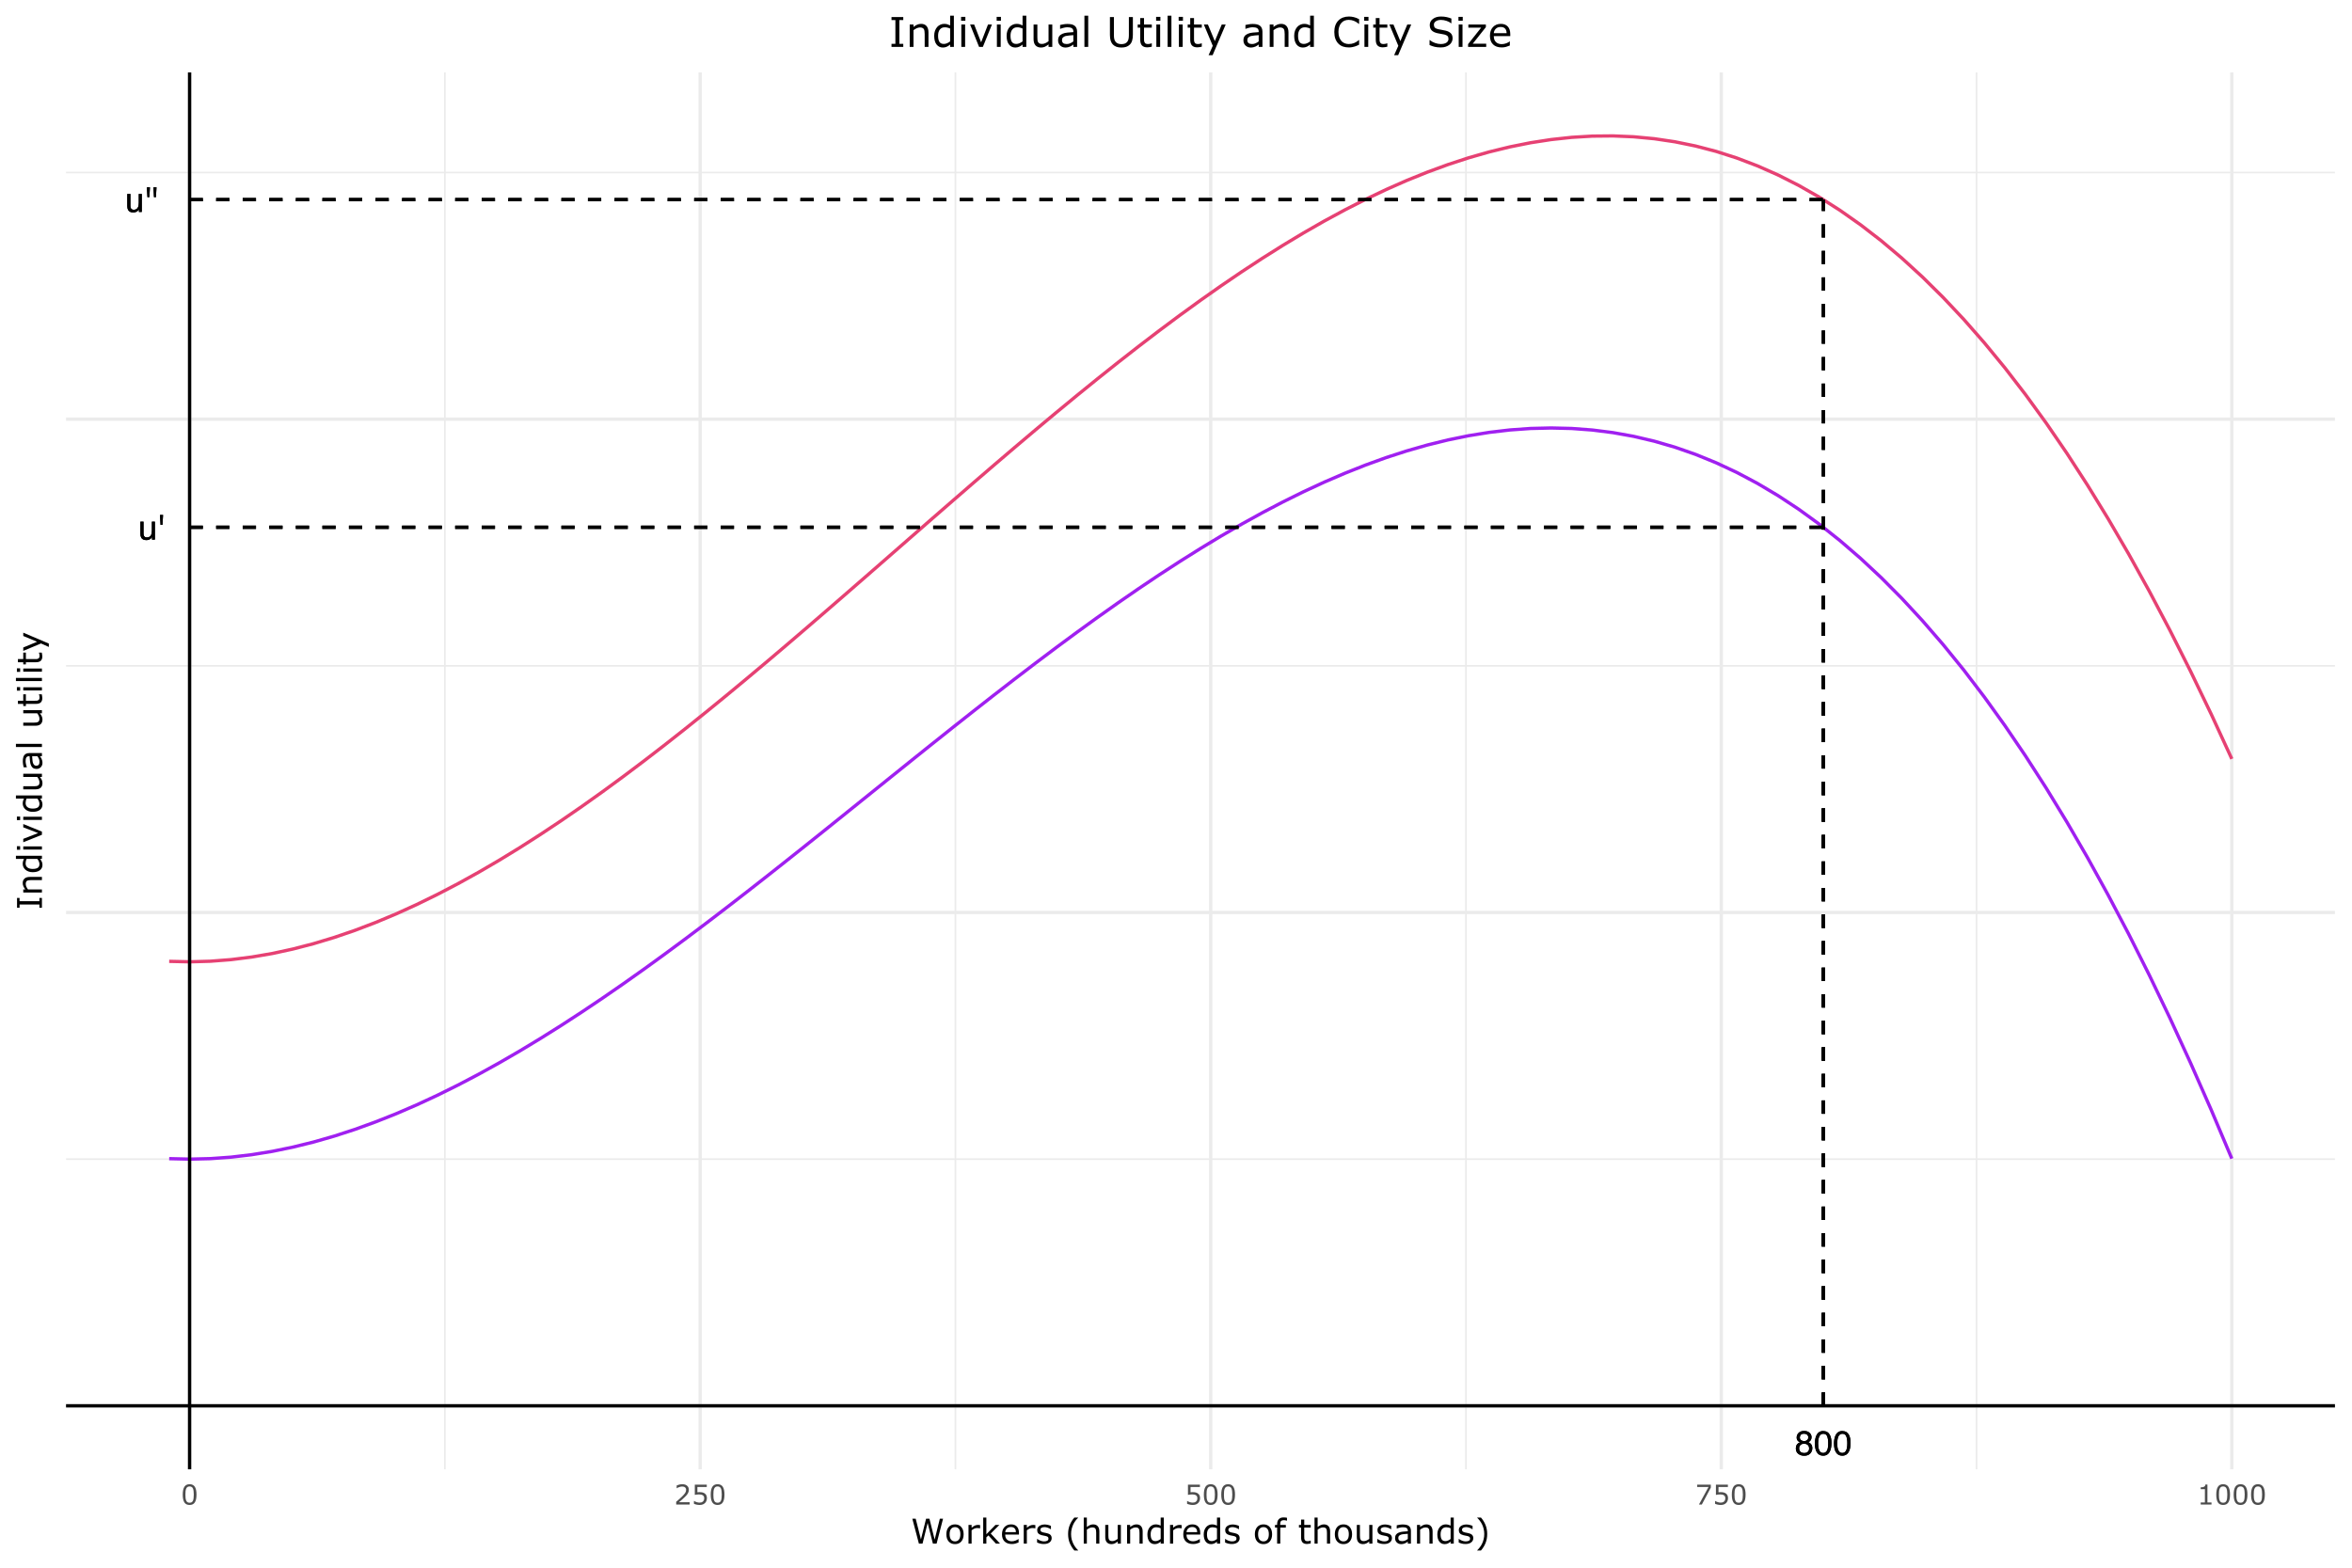 <?xml version="1.0" encoding="UTF-8"?>
<svg xmlns="http://www.w3.org/2000/svg" xmlns:xlink="http://www.w3.org/1999/xlink" width="756pt" height="504pt" viewBox="0 0 756 504" version="1.1">
<defs>
<g>
<symbol overflow="visible" id="glyph0-0">
<path style="stroke:none;" d="M 0.359 0 L 0.359 -7.922 L 6.641 -7.922 L 6.641 0 Z M 5.656 -1 L 5.656 -6.938 L 1.344 -6.938 L 1.344 -1 Z M 5.656 -1 "/>
</symbol>
<symbol overflow="visible" id="glyph0-1">
<path style="stroke:none;" d="M 3 -4.484 C 3.426 -4.484 3.758 -4.602 4 -4.844 C 4.25 -5.082 4.375 -5.367 4.375 -5.703 C 4.375 -5.992 4.254 -6.258 4.016 -6.5 C 3.785 -6.738 3.438 -6.859 2.969 -6.859 C 2.5 -6.859 2.16 -6.738 1.953 -6.5 C 1.742 -6.258 1.641 -5.973 1.641 -5.641 C 1.641 -5.285 1.773 -5.004 2.047 -4.797 C 2.316 -4.586 2.633 -4.484 3 -4.484 Z M 3.062 -0.656 C 3.508 -0.656 3.879 -0.773 4.172 -1.016 C 4.473 -1.266 4.625 -1.629 4.625 -2.109 C 4.625 -2.609 4.473 -2.988 4.172 -3.25 C 3.867 -3.508 3.477 -3.641 3 -3.641 C 2.531 -3.641 2.148 -3.504 1.859 -3.234 C 1.566 -2.973 1.422 -2.609 1.422 -2.141 C 1.422 -1.742 1.551 -1.395 1.812 -1.094 C 2.082 -0.801 2.5 -0.656 3.062 -0.656 Z M 1.688 -4.109 C 1.414 -4.223 1.203 -4.359 1.047 -4.516 C 0.766 -4.805 0.625 -5.18 0.625 -5.641 C 0.625 -6.211 0.832 -6.707 1.25 -7.125 C 1.664 -7.539 2.258 -7.75 3.031 -7.75 C 3.77 -7.75 4.348 -7.551 4.766 -7.156 C 5.191 -6.77 5.406 -6.316 5.406 -5.797 C 5.406 -5.316 5.281 -4.926 5.031 -4.625 C 4.895 -4.457 4.68 -4.289 4.391 -4.125 C 4.711 -3.977 4.969 -3.812 5.156 -3.625 C 5.488 -3.258 5.656 -2.789 5.656 -2.219 C 5.656 -1.539 5.426 -0.961 4.969 -0.484 C 4.52 -0.016 3.879 0.219 3.047 0.219 C 2.297 0.219 1.66 0.016 1.141 -0.391 C 0.617 -0.797 0.359 -1.391 0.359 -2.172 C 0.359 -2.629 0.469 -3.02 0.688 -3.344 C 0.914 -3.676 1.25 -3.93 1.688 -4.109 Z M 1.688 -4.109 "/>
</symbol>
<symbol overflow="visible" id="glyph0-2">
<path style="stroke:none;" d="M 2.984 -7.719 C 3.984 -7.719 4.707 -7.305 5.156 -6.484 C 5.5 -5.848 5.672 -4.977 5.672 -3.875 C 5.672 -2.82 5.516 -1.953 5.203 -1.266 C 4.754 -0.285 4.016 0.203 2.984 0.203 C 2.055 0.203 1.363 -0.195 0.906 -1 C 0.531 -1.664 0.344 -2.566 0.344 -3.703 C 0.344 -4.578 0.457 -5.332 0.688 -5.969 C 1.113 -7.133 1.879 -7.719 2.984 -7.719 Z M 2.984 -0.672 C 3.484 -0.672 3.879 -0.895 4.172 -1.344 C 4.473 -1.789 4.625 -2.617 4.625 -3.828 C 4.625 -4.711 4.516 -5.438 4.297 -6 C 4.086 -6.562 3.672 -6.844 3.047 -6.844 C 2.473 -6.844 2.051 -6.57 1.781 -6.031 C 1.52 -5.5 1.391 -4.711 1.391 -3.672 C 1.391 -2.879 1.477 -2.242 1.656 -1.766 C 1.906 -1.035 2.348 -0.672 2.984 -0.672 Z M 2.984 -0.672 "/>
</symbol>
<symbol overflow="visible" id="glyph0-3">
<path style="stroke:none;" d="M 1.688 -5.781 L 1.688 -1.938 C 1.688 -1.645 1.734 -1.406 1.828 -1.219 C 1.992 -0.875 2.312 -0.703 2.781 -0.703 C 3.457 -0.703 3.922 -1.004 4.172 -1.609 C 4.305 -1.93 4.375 -2.375 4.375 -2.938 L 4.375 -5.781 L 5.344 -5.781 L 5.344 0 L 4.422 0 L 4.438 -0.859 C 4.312 -0.629 4.156 -0.441 3.969 -0.297 C 3.594 0.004 3.141 0.156 2.609 0.156 C 1.785 0.156 1.227 -0.117 0.938 -0.672 C 0.77 -0.961 0.688 -1.352 0.688 -1.844 L 0.688 -5.781 Z M 3.016 -5.922 Z M 3.016 -5.922 "/>
</symbol>
<symbol overflow="visible" id="glyph0-4">
<path style="stroke:none;" d="M 1.828 -7.922 L 1.641 -4.75 L 1.016 -4.75 L 0.844 -7.922 Z M 1.828 -7.922 "/>
</symbol>
<symbol overflow="visible" id="glyph1-0">
<path style="stroke:none;" d="M 1.094 0 L 1.094 -6.594 L 7.703 -6.594 L 7.703 0 Z M 1.656 -0.547 L 7.141 -0.547 L 7.141 -6.047 L 1.656 -6.047 Z M 1.656 -0.547 "/>
</symbol>
<symbol overflow="visible" id="glyph1-1">
<path style="stroke:none;" d="M 5.016 -3.203 C 5.016 -2.055 4.832 -1.211 4.469 -0.672 C 4.113 -0.129 3.555 0.141 2.797 0.141 C 2.035 0.141 1.477 -0.129 1.125 -0.672 C 0.77 -1.223 0.594 -2.062 0.594 -3.188 C 0.594 -4.32 0.77 -5.16 1.125 -5.703 C 1.477 -6.254 2.035 -6.531 2.797 -6.531 C 3.566 -6.531 4.129 -6.254 4.484 -5.703 C 4.836 -5.148 5.016 -4.316 5.016 -3.203 Z M 3.891 -1.25 C 3.984 -1.477 4.047 -1.75 4.078 -2.062 C 4.117 -2.375 4.141 -2.754 4.141 -3.203 C 4.141 -3.641 4.117 -4.016 4.078 -4.328 C 4.047 -4.648 3.977 -4.926 3.875 -5.156 C 3.781 -5.375 3.645 -5.535 3.469 -5.641 C 3.289 -5.754 3.066 -5.812 2.797 -5.812 C 2.523 -5.812 2.301 -5.754 2.125 -5.641 C 1.957 -5.535 1.82 -5.367 1.719 -5.141 C 1.613 -4.93 1.539 -4.656 1.5 -4.312 C 1.469 -3.969 1.453 -3.594 1.453 -3.188 C 1.453 -2.738 1.469 -2.363 1.5 -2.062 C 1.539 -1.77 1.609 -1.504 1.703 -1.266 C 1.797 -1.035 1.93 -0.863 2.109 -0.75 C 2.285 -0.633 2.516 -0.578 2.797 -0.578 C 3.066 -0.578 3.289 -0.629 3.469 -0.734 C 3.645 -0.848 3.785 -1.02 3.891 -1.25 Z M 3.891 -1.25 "/>
</symbol>
<symbol overflow="visible" id="glyph1-2">
<path style="stroke:none;" d="M 5.016 0 L 0.688 0 L 0.688 -0.891 C 0.988 -1.148 1.289 -1.41 1.594 -1.672 C 1.895 -1.93 2.176 -2.188 2.438 -2.438 C 2.988 -2.969 3.363 -3.391 3.562 -3.703 C 3.77 -4.016 3.875 -4.352 3.875 -4.719 C 3.875 -5.051 3.766 -5.312 3.547 -5.5 C 3.328 -5.688 3.02 -5.781 2.625 -5.781 C 2.363 -5.781 2.082 -5.734 1.781 -5.641 C 1.477 -5.555 1.18 -5.422 0.891 -5.234 L 0.844 -5.234 L 0.844 -6.125 C 1.051 -6.227 1.32 -6.32 1.656 -6.406 C 2 -6.488 2.332 -6.531 2.656 -6.531 C 3.312 -6.531 3.82 -6.367 4.188 -6.047 C 4.562 -5.734 4.75 -5.305 4.75 -4.766 C 4.75 -4.523 4.719 -4.297 4.656 -4.078 C 4.594 -3.867 4.504 -3.672 4.391 -3.484 C 4.273 -3.305 4.141 -3.129 3.984 -2.953 C 3.836 -2.785 3.656 -2.598 3.438 -2.391 C 3.133 -2.086 2.816 -1.797 2.484 -1.516 C 2.16 -1.234 1.859 -0.973 1.578 -0.734 L 5.016 -0.734 Z M 5.016 0 "/>
</symbol>
<symbol overflow="visible" id="glyph1-3">
<path style="stroke:none;" d="M 4.969 -2.031 C 4.969 -1.727 4.91 -1.441 4.797 -1.172 C 4.691 -0.898 4.547 -0.672 4.359 -0.484 C 4.148 -0.285 3.906 -0.129 3.625 -0.016 C 3.344 0.086 3.016 0.141 2.641 0.141 C 2.285 0.141 1.945 0.102 1.625 0.031 C 1.301 -0.039 1.023 -0.129 0.797 -0.234 L 0.797 -1.141 L 0.859 -1.141 C 1.098 -0.992 1.375 -0.867 1.688 -0.766 C 2 -0.66 2.305 -0.609 2.609 -0.609 C 2.816 -0.609 3.016 -0.633 3.203 -0.688 C 3.391 -0.75 3.562 -0.852 3.719 -1 C 3.844 -1.125 3.938 -1.27 4 -1.438 C 4.062 -1.613 4.094 -1.812 4.094 -2.031 C 4.094 -2.25 4.055 -2.438 3.984 -2.594 C 3.91 -2.75 3.805 -2.867 3.672 -2.953 C 3.516 -3.066 3.332 -3.145 3.125 -3.188 C 2.914 -3.227 2.676 -3.25 2.406 -3.25 C 2.156 -3.25 1.91 -3.234 1.672 -3.203 C 1.441 -3.172 1.242 -3.133 1.078 -3.094 L 1.078 -6.391 L 4.922 -6.391 L 4.922 -5.641 L 1.906 -5.641 L 1.906 -3.938 C 2.031 -3.945 2.156 -3.957 2.281 -3.969 C 2.414 -3.977 2.531 -3.984 2.625 -3.984 C 2.969 -3.984 3.27 -3.953 3.531 -3.891 C 3.789 -3.828 4.031 -3.723 4.25 -3.578 C 4.477 -3.422 4.656 -3.219 4.781 -2.969 C 4.906 -2.719 4.969 -2.406 4.969 -2.031 Z M 4.969 -2.031 "/>
</symbol>
<symbol overflow="visible" id="glyph1-4">
<path style="stroke:none;" d="M 5.031 -5.438 L 2.141 0 L 1.219 0 L 4.297 -5.641 L 0.656 -5.641 L 0.656 -6.391 L 5.031 -6.391 Z M 5.031 -5.438 "/>
</symbol>
<symbol overflow="visible" id="glyph1-5">
<path style="stroke:none;" d="M 4.656 0 L 1.188 0 L 1.188 -0.656 L 2.531 -0.656 L 2.531 -4.938 L 1.188 -4.938 L 1.188 -5.531 C 1.375 -5.531 1.566 -5.539 1.766 -5.562 C 1.973 -5.594 2.129 -5.641 2.234 -5.703 C 2.367 -5.773 2.473 -5.863 2.547 -5.969 C 2.629 -6.082 2.676 -6.234 2.688 -6.422 L 3.344 -6.422 L 3.344 -0.656 L 4.656 -0.656 Z M 4.656 0 "/>
</symbol>
<symbol overflow="visible" id="glyph2-0">
<path style="stroke:none;" d="M 1.375 0 L 1.375 -8.25 L 9.625 -8.25 L 9.625 0 Z M 2.062 -0.688 L 8.938 -0.688 L 8.938 -7.562 L 2.062 -7.562 Z M 2.062 -0.688 "/>
</symbol>
<symbol overflow="visible" id="glyph2-1">
<path style="stroke:none;" d="M 10.375 -8 L 8.297 0 L 7.109 0 L 5.422 -6.641 L 3.781 0 L 2.609 0 L 0.5 -8 L 1.578 -8 L 3.266 -1.344 L 4.922 -8 L 6 -8 L 7.672 -1.281 L 9.344 -8 Z M 10.375 -8 "/>
</symbol>
<symbol overflow="visible" id="glyph2-2">
<path style="stroke:none;" d="M 6.109 -3 C 6.109 -2.02 5.859 -1.242 5.359 -0.672 C 4.859 -0.109 4.188 0.172 3.344 0.172 C 2.488 0.172 1.812 -0.109 1.312 -0.672 C 0.812 -1.242 0.562 -2.02 0.562 -3 C 0.562 -3.977 0.812 -4.75 1.312 -5.312 C 1.812 -5.883 2.488 -6.172 3.344 -6.172 C 4.188 -6.172 4.859 -5.883 5.359 -5.312 C 5.859 -4.75 6.109 -3.977 6.109 -3 Z M 5.062 -3 C 5.062 -3.77 4.91 -4.344 4.609 -4.719 C 4.305 -5.102 3.883 -5.297 3.344 -5.297 C 2.789 -5.297 2.363 -5.102 2.062 -4.719 C 1.758 -4.344 1.609 -3.77 1.609 -3 C 1.609 -2.25 1.758 -1.676 2.062 -1.281 C 2.375 -0.895 2.801 -0.703 3.344 -0.703 C 3.875 -0.703 4.289 -0.895 4.594 -1.281 C 4.906 -1.664 5.062 -2.238 5.062 -3 Z M 5.062 -3 "/>
</symbol>
<symbol overflow="visible" id="glyph2-3">
<path style="stroke:none;" d="M 4.734 -4.906 L 4.688 -4.906 C 4.531 -4.938 4.379 -4.957 4.234 -4.969 C 4.098 -4.988 3.938 -5 3.75 -5 C 3.438 -5 3.133 -4.93 2.844 -4.797 C 2.551 -4.66 2.27 -4.484 2 -4.266 L 2 0 L 1 0 L 1 -6 L 2 -6 L 2 -5.109 C 2.406 -5.43 2.758 -5.66 3.062 -5.797 C 3.375 -5.93 3.688 -6 4 -6 C 4.176 -6 4.301 -5.992 4.375 -5.984 C 4.457 -5.973 4.578 -5.957 4.734 -5.938 Z M 4.734 -4.906 "/>
</symbol>
<symbol overflow="visible" id="glyph2-4">
<path style="stroke:none;" d="M 6.438 0 L 5.109 0 L 2.703 -2.625 L 2.047 -2 L 2.047 0 L 1.031 0 L 1.031 -8.359 L 2.047 -8.359 L 2.047 -3 L 4.969 -6 L 6.234 -6 L 3.453 -3.234 Z M 6.438 0 "/>
</symbol>
<symbol overflow="visible" id="glyph2-5">
<path style="stroke:none;" d="M 6.016 -2.891 L 1.594 -2.891 C 1.594 -2.523 1.645 -2.203 1.75 -1.922 C 1.863 -1.648 2.02 -1.426 2.219 -1.25 C 2.406 -1.082 2.625 -0.953 2.875 -0.859 C 3.133 -0.773 3.422 -0.734 3.734 -0.734 C 4.141 -0.734 4.547 -0.816 4.953 -0.984 C 5.367 -1.148 5.664 -1.312 5.844 -1.469 L 5.891 -1.469 L 5.891 -0.359 C 5.555 -0.223 5.211 -0.102 4.859 0 C 4.504 0.094 4.129 0.141 3.734 0.141 C 2.742 0.141 1.969 -0.129 1.406 -0.672 C 0.844 -1.211 0.562 -1.977 0.562 -2.969 C 0.562 -3.945 0.828 -4.723 1.359 -5.297 C 1.898 -5.879 2.609 -6.172 3.484 -6.172 C 4.297 -6.172 4.922 -5.93 5.359 -5.453 C 5.797 -4.984 6.016 -4.312 6.016 -3.438 Z M 5.031 -3.672 C 5.031 -4.203 4.895 -4.609 4.625 -4.891 C 4.363 -5.18 3.969 -5.328 3.438 -5.328 C 2.895 -5.328 2.461 -5.164 2.141 -4.844 C 1.816 -4.531 1.633 -4.141 1.594 -3.672 Z M 5.031 -3.672 "/>
</symbol>
<symbol overflow="visible" id="glyph2-6">
<path style="stroke:none;" d="M 5.281 -1.734 C 5.281 -1.18 5.051 -0.727 4.594 -0.375 C 4.145 -0.031 3.531 0.141 2.75 0.141 C 2.301 0.141 1.891 0.086 1.516 -0.016 C 1.148 -0.117 0.844 -0.234 0.594 -0.359 L 0.594 -1.5 L 0.641 -1.5 C 0.961 -1.258 1.316 -1.066 1.703 -0.922 C 2.098 -0.773 2.473 -0.703 2.828 -0.703 C 3.273 -0.703 3.625 -0.773 3.875 -0.922 C 4.125 -1.066 4.25 -1.289 4.25 -1.594 C 4.25 -1.832 4.18 -2.016 4.047 -2.141 C 3.91 -2.266 3.648 -2.367 3.266 -2.453 C 3.117 -2.484 2.93 -2.52 2.703 -2.562 C 2.473 -2.602 2.258 -2.648 2.062 -2.703 C 1.539 -2.836 1.172 -3.039 0.953 -3.312 C 0.734 -3.582 0.625 -3.914 0.625 -4.312 C 0.625 -4.562 0.672 -4.797 0.766 -5.016 C 0.867 -5.234 1.023 -5.426 1.234 -5.594 C 1.43 -5.758 1.688 -5.891 2 -5.984 C 2.312 -6.086 2.66 -6.141 3.047 -6.141 C 3.398 -6.141 3.758 -6.094 4.125 -6 C 4.488 -5.914 4.797 -5.812 5.047 -5.688 L 5.047 -4.609 L 4.984 -4.609 C 4.734 -4.805 4.422 -4.969 4.047 -5.094 C 3.68 -5.227 3.32 -5.297 2.969 -5.297 C 2.594 -5.297 2.281 -5.223 2.031 -5.078 C 1.781 -4.93 1.656 -4.723 1.656 -4.453 C 1.656 -4.203 1.727 -4.016 1.875 -3.891 C 2.031 -3.766 2.273 -3.66 2.609 -3.578 C 2.797 -3.535 3.004 -3.492 3.234 -3.453 C 3.461 -3.41 3.656 -3.367 3.812 -3.328 C 4.281 -3.223 4.645 -3.039 4.906 -2.781 C 5.156 -2.52 5.281 -2.172 5.281 -1.734 Z M 5.281 -1.734 "/>
</symbol>
<symbol overflow="visible" id="glyph2-7">
<path style="stroke:none;" d=""/>
</symbol>
<symbol overflow="visible" id="glyph2-8">
<path style="stroke:none;" d="M 4.203 2.219 L 2.969 2.219 C 2.344 1.488 1.852 0.695 1.5 -0.156 C 1.145 -1.02 0.969 -1.992 0.969 -3.078 C 0.969 -4.148 1.145 -5.113 1.5 -5.969 C 1.852 -6.832 2.344 -7.629 2.969 -8.359 L 4.203 -8.359 L 4.203 -8.297 C 3.91 -8.035 3.633 -7.734 3.375 -7.391 C 3.113 -7.055 2.867 -6.66 2.641 -6.203 C 2.43 -5.766 2.258 -5.281 2.125 -4.75 C 1.988 -4.219 1.922 -3.66 1.922 -3.078 C 1.922 -2.461 1.984 -1.898 2.109 -1.391 C 2.242 -0.879 2.422 -0.395 2.641 0.062 C 2.859 0.5 3.102 0.895 3.375 1.25 C 3.656 1.602 3.93 1.906 4.203 2.156 Z M 4.203 2.219 "/>
</symbol>
<symbol overflow="visible" id="glyph2-9">
<path style="stroke:none;" d="M 6.016 0 L 5 0 L 5 -3.422 C 5 -3.691 4.984 -3.945 4.953 -4.188 C 4.922 -4.438 4.863 -4.629 4.781 -4.766 C 4.688 -4.91 4.555 -5.02 4.391 -5.094 C 4.223 -5.164 4.004 -5.203 3.734 -5.203 C 3.453 -5.203 3.16 -5.133 2.859 -5 C 2.566 -4.863 2.281 -4.691 2 -4.484 L 2 0 L 1 0 L 1 -8.359 L 2 -8.359 L 2 -5.328 C 2.312 -5.586 2.633 -5.789 2.969 -5.938 C 3.312 -6.094 3.66 -6.172 4.016 -6.172 C 4.66 -6.172 5.156 -5.973 5.5 -5.578 C 5.844 -5.191 6.016 -4.629 6.016 -3.891 Z M 6.016 0 "/>
</symbol>
<symbol overflow="visible" id="glyph2-10">
<path style="stroke:none;" d="M 5.969 0 L 4.953 0 L 4.953 -0.672 C 4.617 -0.398 4.297 -0.191 3.984 -0.047 C 3.672 0.098 3.328 0.172 2.953 0.172 C 2.316 0.172 1.82 -0.02 1.469 -0.406 C 1.125 -0.789 0.953 -1.359 0.953 -2.109 L 0.953 -6 L 1.953 -6 L 1.953 -2.578 C 1.953 -2.273 1.969 -2.016 2 -1.797 C 2.031 -1.586 2.094 -1.406 2.188 -1.25 C 2.281 -1.094 2.406 -0.977 2.562 -0.906 C 2.719 -0.832 2.941 -0.797 3.234 -0.797 C 3.492 -0.797 3.781 -0.863 4.094 -1 C 4.406 -1.133 4.691 -1.305 4.953 -1.516 L 4.953 -6 L 5.969 -6 Z M 5.969 0 "/>
</symbol>
<symbol overflow="visible" id="glyph2-11">
<path style="stroke:none;" d="M 6.016 0 L 5 0 L 5 -3.422 C 5 -3.691 4.984 -3.945 4.953 -4.188 C 4.922 -4.438 4.863 -4.629 4.781 -4.766 C 4.688 -4.91 4.555 -5.02 4.391 -5.094 C 4.223 -5.164 4.004 -5.203 3.734 -5.203 C 3.453 -5.203 3.16 -5.133 2.859 -5 C 2.566 -4.863 2.281 -4.691 2 -4.484 L 2 0 L 1 0 L 1 -6 L 2 -6 L 2 -5.328 C 2.312 -5.586 2.633 -5.789 2.969 -5.938 C 3.312 -6.094 3.66 -6.172 4.016 -6.172 C 4.66 -6.172 5.156 -5.973 5.5 -5.578 C 5.844 -5.191 6.016 -4.629 6.016 -3.891 Z M 6.016 0 "/>
</symbol>
<symbol overflow="visible" id="glyph2-12">
<path style="stroke:none;" d="M 5.859 0 L 4.844 0 L 4.844 -0.625 C 4.562 -0.375 4.258 -0.176 3.938 -0.031 C 3.625 0.102 3.285 0.172 2.922 0.172 C 2.203 0.172 1.629 -0.102 1.203 -0.656 C 0.785 -1.207 0.578 -1.973 0.578 -2.953 C 0.578 -3.461 0.648 -3.914 0.797 -4.312 C 0.941 -4.707 1.141 -5.047 1.391 -5.328 C 1.629 -5.598 1.91 -5.805 2.234 -5.953 C 2.555 -6.098 2.895 -6.172 3.25 -6.172 C 3.562 -6.172 3.836 -6.133 4.078 -6.062 C 4.328 -6 4.582 -5.898 4.844 -5.766 L 4.844 -8.359 L 5.859 -8.359 Z M 4.844 -1.484 L 4.844 -4.922 C 4.57 -5.047 4.328 -5.129 4.109 -5.172 C 3.898 -5.223 3.672 -5.25 3.422 -5.25 C 2.848 -5.25 2.406 -5.051 2.094 -4.656 C 1.781 -4.258 1.625 -3.695 1.625 -2.969 C 1.625 -2.258 1.742 -1.719 1.984 -1.344 C 2.234 -0.977 2.625 -0.797 3.156 -0.797 C 3.445 -0.797 3.738 -0.859 4.031 -0.984 C 4.32 -1.109 4.594 -1.273 4.844 -1.484 Z M 4.844 -1.484 "/>
</symbol>
<symbol overflow="visible" id="glyph2-13">
<path style="stroke:none;" d="M 4.219 -7.375 L 4.172 -7.375 C 4.055 -7.406 3.91 -7.438 3.734 -7.469 C 3.555 -7.508 3.398 -7.531 3.266 -7.531 C 2.828 -7.531 2.508 -7.43 2.312 -7.234 C 2.125 -7.047 2.031 -6.703 2.031 -6.203 L 2.031 -6 L 3.844 -6 L 3.844 -5.156 L 2.062 -5.156 L 2.062 0 L 1.047 0 L 1.047 -5.156 L 0.359 -5.156 L 0.359 -6 L 1.047 -6 L 1.047 -6.203 C 1.047 -6.91 1.223 -7.453 1.578 -7.828 C 1.93 -8.211 2.441 -8.406 3.109 -8.406 C 3.336 -8.406 3.539 -8.395 3.719 -8.375 C 3.906 -8.352 4.07 -8.328 4.219 -8.297 Z M 4.219 -7.375 "/>
</symbol>
<symbol overflow="visible" id="glyph2-14">
<path style="stroke:none;" d="M 4.109 -0.047 C 3.922 -0.004 3.711 0.031 3.484 0.062 C 3.266 0.102 3.066 0.125 2.891 0.125 C 2.273 0.125 1.805 -0.039 1.484 -0.375 C 1.172 -0.707 1.016 -1.234 1.016 -1.953 L 1.016 -5.156 L 0.328 -5.156 L 0.328 -6 L 1.016 -6 L 1.016 -7.719 L 2.031 -7.719 L 2.031 -6 L 4.109 -6 L 4.109 -5.156 L 2.031 -5.156 L 2.031 -2.422 C 2.031 -2.098 2.035 -1.848 2.047 -1.672 C 2.055 -1.492 2.109 -1.332 2.203 -1.188 C 2.273 -1.039 2.379 -0.93 2.516 -0.859 C 2.66 -0.797 2.875 -0.766 3.156 -0.766 C 3.32 -0.766 3.492 -0.785 3.672 -0.828 C 3.848 -0.879 3.977 -0.926 4.062 -0.969 L 4.109 -0.969 Z M 4.109 -0.047 "/>
</symbol>
<symbol overflow="visible" id="glyph2-15">
<path style="stroke:none;" d="M 5.656 0 L 4.656 0 L 4.656 -0.641 C 4.562 -0.578 4.438 -0.488 4.281 -0.375 C 4.133 -0.27 3.988 -0.188 3.844 -0.125 C 3.676 -0.039 3.484 0.023 3.266 0.078 C 3.047 0.141 2.789 0.172 2.5 0.172 C 1.957 0.172 1.5 -0.004 1.125 -0.359 C 0.75 -0.723 0.562 -1.18 0.562 -1.734 C 0.562 -2.191 0.656 -2.562 0.844 -2.844 C 1.039 -3.125 1.32 -3.344 1.688 -3.5 C 2.051 -3.664 2.488 -3.773 3 -3.828 C 3.508 -3.891 4.062 -3.938 4.656 -3.969 L 4.656 -4.125 C 4.656 -4.352 4.613 -4.539 4.531 -4.688 C 4.445 -4.844 4.332 -4.961 4.188 -5.047 C 4.039 -5.129 3.867 -5.18 3.672 -5.203 C 3.473 -5.234 3.266 -5.25 3.047 -5.25 C 2.773 -5.25 2.477 -5.211 2.156 -5.141 C 1.832 -5.078 1.492 -4.977 1.141 -4.844 L 1.094 -4.844 L 1.094 -5.875 C 1.289 -5.926 1.57 -5.984 1.938 -6.047 C 2.312 -6.109 2.68 -6.141 3.047 -6.141 C 3.461 -6.141 3.828 -6.102 4.141 -6.031 C 4.461 -5.969 4.738 -5.852 4.969 -5.688 C 5.188 -5.52 5.352 -5.305 5.469 -5.047 C 5.594 -4.785 5.656 -4.461 5.656 -4.078 Z M 4.656 -1.484 L 4.656 -3.141 C 4.344 -3.129 3.977 -3.102 3.562 -3.062 C 3.145 -3.031 2.816 -2.977 2.578 -2.906 C 2.285 -2.82 2.047 -2.691 1.859 -2.516 C 1.68 -2.348 1.594 -2.113 1.594 -1.812 C 1.594 -1.469 1.695 -1.207 1.906 -1.031 C 2.113 -0.863 2.43 -0.781 2.859 -0.781 C 3.211 -0.781 3.535 -0.848 3.828 -0.984 C 4.129 -1.117 4.406 -1.285 4.656 -1.484 Z M 4.656 -1.484 "/>
</symbol>
<symbol overflow="visible" id="glyph2-16">
<path style="stroke:none;" d="M 4.016 -3.078 C 4.016 -1.992 3.836 -1.02 3.484 -0.156 C 3.141 0.695 2.648 1.488 2.016 2.219 L 0.797 2.219 L 0.797 2.156 C 1.066 1.906 1.336 1.602 1.609 1.25 C 1.891 0.895 2.141 0.5 2.359 0.062 C 2.578 -0.395 2.75 -0.879 2.875 -1.391 C 3.008 -1.898 3.078 -2.461 3.078 -3.078 C 3.078 -3.66 3.008 -4.219 2.875 -4.75 C 2.75 -5.281 2.578 -5.766 2.359 -6.203 C 2.129 -6.66 1.879 -7.055 1.609 -7.391 C 1.348 -7.734 1.078 -8.035 0.797 -8.297 L 0.797 -8.359 L 2.016 -8.359 C 2.648 -7.629 3.141 -6.832 3.484 -5.969 C 3.836 -5.113 4.016 -4.148 4.016 -3.078 Z M 4.016 -3.078 "/>
</symbol>
<symbol overflow="visible" id="glyph3-0">
<path style="stroke:none;" d="M 0 -1.375 L -8.25 -1.375 L -8.25 -9.625 L 0 -9.625 Z M -0.688 -2.062 L -0.688 -8.938 L -7.562 -8.938 L -7.562 -2.062 Z M -0.688 -2.062 "/>
</symbol>
<symbol overflow="visible" id="glyph3-1">
<path style="stroke:none;" d="M 0 -3.891 L 0 -0.734 L -0.812 -0.734 L -0.812 -1.781 L -7.188 -1.781 L -7.188 -0.734 L -8 -0.734 L -8 -3.891 L -7.188 -3.891 L -7.188 -2.844 L -0.812 -2.844 L -0.812 -3.891 Z M 0 -3.891 "/>
</symbol>
<symbol overflow="visible" id="glyph3-2">
<path style="stroke:none;" d="M 0 -6.016 L 0 -5 L -3.422 -5 C -3.691 -5 -3.945 -4.984 -4.188 -4.953 C -4.438 -4.922 -4.629 -4.863 -4.766 -4.781 C -4.91 -4.688 -5.02 -4.555 -5.094 -4.391 C -5.164 -4.223 -5.203 -4.004 -5.203 -3.734 C -5.203 -3.453 -5.133 -3.16 -5 -2.859 C -4.863 -2.566 -4.691 -2.281 -4.484 -2 L 0 -2 L 0 -1 L -6 -1 L -6 -2 L -5.328 -2 C -5.586 -2.312 -5.789 -2.633 -5.938 -2.969 C -6.094 -3.312 -6.172 -3.66 -6.172 -4.016 C -6.172 -4.66 -5.973 -5.156 -5.578 -5.5 C -5.191 -5.844 -4.629 -6.016 -3.891 -6.016 Z M 0 -6.016 "/>
</symbol>
<symbol overflow="visible" id="glyph3-3">
<path style="stroke:none;" d="M 0 -5.859 L 0 -4.844 L -0.625 -4.844 C -0.375 -4.562 -0.176 -4.258 -0.031 -3.938 C 0.102 -3.625 0.172 -3.285 0.172 -2.922 C 0.172 -2.203 -0.102 -1.629 -0.656 -1.203 C -1.207 -0.785 -1.973 -0.578 -2.953 -0.578 C -3.461 -0.578 -3.914 -0.648 -4.312 -0.797 C -4.707 -0.941 -5.047 -1.141 -5.328 -1.391 C -5.598 -1.629 -5.805 -1.91 -5.953 -2.234 C -6.098 -2.555 -6.172 -2.895 -6.172 -3.25 C -6.172 -3.562 -6.133 -3.836 -6.062 -4.078 C -6 -4.328 -5.898 -4.582 -5.766 -4.844 L -8.359 -4.844 L -8.359 -5.859 Z M -1.484 -4.844 L -4.922 -4.844 C -5.047 -4.57 -5.129 -4.328 -5.172 -4.109 C -5.223 -3.898 -5.25 -3.672 -5.25 -3.422 C -5.25 -2.848 -5.051 -2.406 -4.656 -2.094 C -4.258 -1.781 -3.695 -1.625 -2.969 -1.625 C -2.258 -1.625 -1.719 -1.742 -1.344 -1.984 C -0.977 -2.234 -0.797 -2.625 -0.797 -3.156 C -0.797 -3.445 -0.859 -3.738 -0.984 -4.031 C -1.109 -4.32 -1.273 -4.594 -1.484 -4.844 Z M -1.484 -4.844 "/>
</symbol>
<symbol overflow="visible" id="glyph3-4">
<path style="stroke:none;" d="M -7 -2.078 L -7 -0.938 L -8.047 -0.938 L -8.047 -2.078 Z M 0 -2.016 L 0 -1 L -6 -1 L -6 -2.016 Z M 0 -2.016 "/>
</symbol>
<symbol overflow="visible" id="glyph3-5">
<path style="stroke:none;" d="M -6 -6.188 L 0 -3.75 L 0 -2.734 L -6 -0.328 L -6 -1.422 L -1.219 -3.281 L -6 -5.125 Z M -6 -6.188 "/>
</symbol>
<symbol overflow="visible" id="glyph3-6">
<path style="stroke:none;" d="M 0 -5.969 L 0 -4.953 L -0.672 -4.953 C -0.398 -4.617 -0.191 -4.297 -0.047 -3.984 C 0.098 -3.672 0.172 -3.328 0.172 -2.953 C 0.172 -2.316 -0.02 -1.82 -0.406 -1.469 C -0.789 -1.125 -1.359 -0.953 -2.109 -0.953 L -6 -0.953 L -6 -1.953 L -2.578 -1.953 C -2.273 -1.953 -2.016 -1.969 -1.797 -2 C -1.586 -2.031 -1.406 -2.094 -1.25 -2.188 C -1.094 -2.281 -0.977 -2.406 -0.906 -2.562 C -0.832 -2.719 -0.797 -2.941 -0.797 -3.234 C -0.797 -3.492 -0.863 -3.781 -1 -4.094 C -1.133 -4.406 -1.305 -4.691 -1.516 -4.953 L -6 -4.953 L -6 -5.969 Z M 0 -5.969 "/>
</symbol>
<symbol overflow="visible" id="glyph3-7">
<path style="stroke:none;" d="M 0 -5.656 L 0 -4.656 L -0.641 -4.656 C -0.578 -4.562 -0.488 -4.438 -0.375 -4.281 C -0.27 -4.133 -0.188 -3.988 -0.125 -3.844 C -0.039 -3.676 0.023 -3.484 0.078 -3.266 C 0.141 -3.047 0.172 -2.789 0.172 -2.5 C 0.172 -1.957 -0.004 -1.5 -0.359 -1.125 C -0.723 -0.75 -1.18 -0.562 -1.734 -0.562 C -2.191 -0.562 -2.562 -0.656 -2.844 -0.844 C -3.125 -1.039 -3.344 -1.32 -3.5 -1.688 C -3.664 -2.051 -3.773 -2.488 -3.828 -3 C -3.891 -3.508 -3.938 -4.062 -3.969 -4.656 L -4.125 -4.656 C -4.352 -4.656 -4.539 -4.613 -4.688 -4.531 C -4.844 -4.445 -4.961 -4.332 -5.047 -4.188 C -5.129 -4.039 -5.18 -3.867 -5.203 -3.672 C -5.234 -3.473 -5.25 -3.266 -5.25 -3.047 C -5.25 -2.773 -5.211 -2.477 -5.141 -2.156 C -5.078 -1.832 -4.977 -1.492 -4.844 -1.141 L -4.844 -1.094 L -5.875 -1.094 C -5.926 -1.289 -5.984 -1.57 -6.047 -1.938 C -6.109 -2.312 -6.141 -2.68 -6.141 -3.047 C -6.141 -3.461 -6.102 -3.828 -6.031 -4.141 C -5.969 -4.461 -5.852 -4.738 -5.688 -4.969 C -5.52 -5.188 -5.305 -5.352 -5.047 -5.469 C -4.785 -5.594 -4.461 -5.656 -4.078 -5.656 Z M -1.484 -4.656 L -3.141 -4.656 C -3.129 -4.344 -3.102 -3.977 -3.062 -3.562 C -3.031 -3.145 -2.977 -2.816 -2.906 -2.578 C -2.82 -2.285 -2.691 -2.047 -2.516 -1.859 C -2.348 -1.68 -2.113 -1.594 -1.812 -1.594 C -1.469 -1.594 -1.207 -1.695 -1.031 -1.906 C -0.863 -2.113 -0.781 -2.43 -0.781 -2.859 C -0.781 -3.211 -0.848 -3.535 -0.984 -3.828 C -1.117 -4.129 -1.285 -4.406 -1.484 -4.656 Z M -1.484 -4.656 "/>
</symbol>
<symbol overflow="visible" id="glyph3-8">
<path style="stroke:none;" d="M 0 -2.016 L 0 -1 L -8.359 -1 L -8.359 -2.016 Z M 0 -2.016 "/>
</symbol>
<symbol overflow="visible" id="glyph3-9">
<path style="stroke:none;" d=""/>
</symbol>
<symbol overflow="visible" id="glyph3-10">
<path style="stroke:none;" d="M -0.047 -4.109 C -0.004 -3.922 0.031 -3.711 0.062 -3.484 C 0.102 -3.266 0.125 -3.066 0.125 -2.891 C 0.125 -2.273 -0.039 -1.805 -0.375 -1.484 C -0.707 -1.172 -1.234 -1.016 -1.953 -1.016 L -5.156 -1.016 L -5.156 -0.328 L -6 -0.328 L -6 -1.016 L -7.719 -1.016 L -7.719 -2.031 L -6 -2.031 L -6 -4.109 L -5.156 -4.109 L -5.156 -2.031 L -2.422 -2.031 C -2.098 -2.031 -1.848 -2.035 -1.672 -2.047 C -1.492 -2.055 -1.332 -2.109 -1.188 -2.203 C -1.039 -2.273 -0.93 -2.379 -0.859 -2.516 C -0.797 -2.66 -0.766 -2.875 -0.766 -3.156 C -0.766 -3.32 -0.785 -3.492 -0.828 -3.672 C -0.879 -3.848 -0.926 -3.977 -0.969 -4.062 L -0.969 -4.109 Z M -0.047 -4.109 "/>
</symbol>
<symbol overflow="visible" id="glyph3-11">
<path style="stroke:none;" d="M -6 -6.188 L 2.219 -2.688 L 2.219 -1.594 L -0.297 -2.719 L -6 -0.328 L -6 -1.422 L -1.547 -3.266 L -6 -5.125 Z M -6 -6.188 "/>
</symbol>
<symbol overflow="visible" id="glyph4-0">
<path style="stroke:none;" d="M 1.656 0 L 1.656 -9.906 L 11.547 -9.906 L 11.547 0 Z M 2.469 -0.828 L 10.734 -0.828 L 10.734 -9.078 L 2.469 -9.078 Z M 2.469 -0.828 "/>
</symbol>
<symbol overflow="visible" id="glyph4-1">
<path style="stroke:none;" d="M 4.672 0 L 0.891 0 L 0.891 -0.984 L 2.141 -0.984 L 2.141 -8.625 L 0.891 -8.625 L 0.891 -9.594 L 4.672 -9.594 L 4.672 -8.625 L 3.422 -8.625 L 3.422 -0.984 L 4.672 -0.984 Z M 4.672 0 "/>
</symbol>
<symbol overflow="visible" id="glyph4-2">
<path style="stroke:none;" d="M 7.219 0 L 6 0 L 6 -4.094 C 6 -4.426 5.977 -4.738 5.938 -5.031 C 5.906 -5.32 5.836 -5.551 5.734 -5.719 C 5.617 -5.895 5.461 -6.023 5.266 -6.109 C 5.066 -6.203 4.805 -6.25 4.484 -6.25 C 4.148 -6.25 3.801 -6.164 3.438 -6 C 3.082 -5.832 2.738 -5.625 2.406 -5.375 L 2.406 0 L 1.188 0 L 1.188 -7.203 L 2.406 -7.203 L 2.406 -6.406 C 2.781 -6.719 3.172 -6.961 3.578 -7.141 C 3.984 -7.316 4.398 -7.406 4.828 -7.406 C 5.598 -7.406 6.188 -7.172 6.594 -6.703 C 7.008 -6.234 7.219 -5.555 7.219 -4.672 Z M 7.219 0 "/>
</symbol>
<symbol overflow="visible" id="glyph4-3">
<path style="stroke:none;" d="M 7.031 0 L 5.828 0 L 5.828 -0.75 C 5.473 -0.445 5.109 -0.211 4.734 -0.047 C 4.359 0.117 3.945 0.203 3.5 0.203 C 2.645 0.203 1.961 -0.125 1.453 -0.781 C 0.953 -1.445 0.703 -2.367 0.703 -3.547 C 0.703 -4.16 0.785 -4.703 0.953 -5.172 C 1.129 -5.648 1.363 -6.055 1.656 -6.391 C 1.957 -6.723 2.301 -6.973 2.688 -7.141 C 3.07 -7.316 3.473 -7.406 3.891 -7.406 C 4.273 -7.406 4.613 -7.363 4.906 -7.281 C 5.195 -7.195 5.504 -7.07 5.828 -6.906 L 5.828 -10.031 L 7.031 -10.031 Z M 5.828 -1.766 L 5.828 -5.906 C 5.492 -6.051 5.195 -6.148 4.938 -6.203 C 4.688 -6.266 4.406 -6.297 4.094 -6.297 C 3.414 -6.297 2.891 -6.055 2.516 -5.578 C 2.141 -5.109 1.953 -4.441 1.953 -3.578 C 1.953 -2.711 2.098 -2.055 2.391 -1.609 C 2.68 -1.172 3.148 -0.953 3.797 -0.953 C 4.141 -0.953 4.484 -1.023 4.828 -1.172 C 5.18 -1.328 5.516 -1.523 5.828 -1.766 Z M 5.828 -1.766 "/>
</symbol>
<symbol overflow="visible" id="glyph4-4">
<path style="stroke:none;" d="M 2.5 -8.406 L 1.125 -8.406 L 1.125 -9.656 L 2.5 -9.656 Z M 2.422 0 L 1.203 0 L 1.203 -7.203 L 2.422 -7.203 Z M 2.422 0 "/>
</symbol>
<symbol overflow="visible" id="glyph4-5">
<path style="stroke:none;" d="M 7.422 -7.203 L 4.5 0 L 3.281 0 L 0.391 -7.203 L 1.703 -7.203 L 3.938 -1.469 L 6.156 -7.203 Z M 7.422 -7.203 "/>
</symbol>
<symbol overflow="visible" id="glyph4-6">
<path style="stroke:none;" d="M 7.156 0 L 5.953 0 L 5.953 -0.797 C 5.547 -0.473 5.156 -0.223 4.781 -0.047 C 4.406 0.117 3.992 0.203 3.547 0.203 C 2.785 0.203 2.191 -0.023 1.766 -0.484 C 1.348 -0.953 1.141 -1.633 1.141 -2.531 L 1.141 -7.203 L 2.359 -7.203 L 2.359 -3.094 C 2.359 -2.727 2.375 -2.414 2.406 -2.156 C 2.438 -1.895 2.508 -1.676 2.625 -1.5 C 2.738 -1.312 2.891 -1.172 3.078 -1.078 C 3.266 -0.992 3.531 -0.953 3.875 -0.953 C 4.195 -0.953 4.539 -1.031 4.906 -1.188 C 5.281 -1.352 5.629 -1.566 5.953 -1.828 L 5.953 -7.203 L 7.156 -7.203 Z M 7.156 0 "/>
</symbol>
<symbol overflow="visible" id="glyph4-7">
<path style="stroke:none;" d="M 6.781 0 L 5.578 0 L 5.578 -0.766 C 5.473 -0.691 5.328 -0.586 5.141 -0.453 C 4.961 -0.328 4.785 -0.223 4.609 -0.141 C 4.41 -0.047 4.18 0.031 3.922 0.094 C 3.66 0.164 3.352 0.203 3 0.203 C 2.352 0.203 1.801 -0.008 1.344 -0.438 C 0.895 -0.875 0.672 -1.426 0.672 -2.094 C 0.672 -2.633 0.785 -3.07 1.016 -3.406 C 1.254 -3.75 1.594 -4.016 2.031 -4.203 C 2.469 -4.398 2.992 -4.531 3.609 -4.594 C 4.223 -4.664 4.879 -4.719 5.578 -4.75 L 5.578 -4.938 C 5.578 -5.219 5.531 -5.445 5.438 -5.625 C 5.344 -5.812 5.203 -5.953 5.016 -6.047 C 4.848 -6.148 4.645 -6.219 4.406 -6.25 C 4.164 -6.289 3.914 -6.312 3.656 -6.312 C 3.332 -6.312 2.973 -6.266 2.578 -6.172 C 2.191 -6.086 1.789 -5.969 1.375 -5.812 L 1.312 -5.812 L 1.312 -7.047 C 1.539 -7.109 1.879 -7.176 2.328 -7.25 C 2.773 -7.332 3.219 -7.375 3.656 -7.375 C 4.164 -7.375 4.609 -7.332 4.984 -7.25 C 5.359 -7.164 5.68 -7.023 5.953 -6.828 C 6.223 -6.629 6.426 -6.367 6.562 -6.047 C 6.707 -5.734 6.781 -5.348 6.781 -4.891 Z M 5.578 -1.766 L 5.578 -3.781 C 5.211 -3.758 4.781 -3.723 4.281 -3.672 C 3.781 -3.629 3.383 -3.57 3.094 -3.5 C 2.738 -3.395 2.453 -3.238 2.234 -3.031 C 2.023 -2.82 1.922 -2.535 1.922 -2.172 C 1.922 -1.754 2.047 -1.441 2.297 -1.234 C 2.547 -1.023 2.926 -0.922 3.438 -0.922 C 3.863 -0.922 4.25 -1.004 4.594 -1.172 C 4.945 -1.336 5.273 -1.535 5.578 -1.766 Z M 5.578 -1.766 "/>
</symbol>
<symbol overflow="visible" id="glyph4-8">
<path style="stroke:none;" d="M 2.422 0 L 1.203 0 L 1.203 -10.031 L 2.422 -10.031 Z M 2.422 0 "/>
</symbol>
<symbol overflow="visible" id="glyph4-9">
<path style="stroke:none;" d=""/>
</symbol>
<symbol overflow="visible" id="glyph4-10">
<path style="stroke:none;" d="M 8.516 -3.859 C 8.516 -3.16 8.438 -2.551 8.281 -2.031 C 8.133 -1.508 7.883 -1.078 7.531 -0.734 C 7.207 -0.41 6.82 -0.172 6.375 -0.016 C 5.938 0.129 5.422 0.203 4.828 0.203 C 4.223 0.203 3.695 0.125 3.25 -0.031 C 2.801 -0.195 2.426 -0.43 2.125 -0.734 C 1.781 -1.086 1.531 -1.516 1.375 -2.016 C 1.219 -2.516 1.141 -3.129 1.141 -3.859 L 1.141 -9.594 L 2.422 -9.594 L 2.422 -3.797 C 2.422 -3.273 2.457 -2.863 2.531 -2.562 C 2.602 -2.258 2.723 -1.984 2.891 -1.734 C 3.078 -1.461 3.332 -1.254 3.656 -1.109 C 3.977 -0.961 4.367 -0.891 4.828 -0.891 C 5.285 -0.891 5.676 -0.957 6 -1.094 C 6.32 -1.238 6.582 -1.453 6.781 -1.734 C 6.945 -1.984 7.062 -2.266 7.125 -2.578 C 7.195 -2.898 7.234 -3.297 7.234 -3.766 L 7.234 -9.594 L 8.516 -9.594 Z M 8.516 -3.859 "/>
</symbol>
<symbol overflow="visible" id="glyph4-11">
<path style="stroke:none;" d="M 4.938 -0.062 C 4.707 0 4.457 0.047 4.188 0.078 C 3.914 0.117 3.676 0.141 3.469 0.141 C 2.727 0.141 2.164 -0.055 1.781 -0.453 C 1.406 -0.848 1.219 -1.484 1.219 -2.359 L 1.219 -6.188 L 0.406 -6.188 L 0.406 -7.203 L 1.219 -7.203 L 1.219 -9.266 L 2.438 -9.266 L 2.438 -7.203 L 4.938 -7.203 L 4.938 -6.188 L 2.438 -6.188 L 2.438 -2.906 C 2.438 -2.52 2.441 -2.223 2.453 -2.016 C 2.473 -1.805 2.535 -1.609 2.641 -1.422 C 2.734 -1.242 2.863 -1.113 3.031 -1.031 C 3.195 -0.957 3.445 -0.922 3.781 -0.922 C 3.977 -0.922 4.18 -0.945 4.391 -1 C 4.609 -1.062 4.77 -1.113 4.875 -1.156 L 4.938 -1.156 Z M 4.938 -0.062 "/>
</symbol>
<symbol overflow="visible" id="glyph4-12">
<path style="stroke:none;" d="M 7.422 -7.203 L 3.219 2.656 L 1.922 2.656 L 3.266 -0.344 L 0.391 -7.203 L 1.703 -7.203 L 3.922 -1.859 L 6.156 -7.203 Z M 7.422 -7.203 "/>
</symbol>
<symbol overflow="visible" id="glyph4-13">
<path style="stroke:none;" d="M 8.703 -0.703 C 8.461 -0.598 8.25 -0.5 8.062 -0.406 C 7.875 -0.312 7.625 -0.219 7.312 -0.125 C 7.051 -0.039 6.766 0.023 6.453 0.078 C 6.148 0.141 5.812 0.172 5.438 0.172 C 4.738 0.172 4.102 0.078 3.531 -0.109 C 2.969 -0.305 2.477 -0.613 2.062 -1.031 C 1.645 -1.445 1.316 -1.969 1.078 -2.594 C 0.848 -3.227 0.734 -3.961 0.734 -4.797 C 0.734 -5.578 0.844 -6.281 1.062 -6.906 C 1.289 -7.531 1.617 -8.055 2.047 -8.484 C 2.453 -8.898 2.941 -9.219 3.516 -9.438 C 4.098 -9.656 4.742 -9.766 5.453 -9.766 C 5.961 -9.766 6.473 -9.703 6.984 -9.578 C 7.504 -9.461 8.078 -9.242 8.703 -8.922 L 8.703 -7.406 L 8.609 -7.406 C 8.078 -7.852 7.551 -8.176 7.031 -8.375 C 6.508 -8.582 5.953 -8.688 5.359 -8.688 C 4.879 -8.688 4.441 -8.609 4.047 -8.453 C 3.66 -8.297 3.316 -8.051 3.016 -7.719 C 2.711 -7.395 2.477 -6.984 2.312 -6.484 C 2.145 -5.992 2.062 -5.43 2.062 -4.797 C 2.062 -4.117 2.156 -3.535 2.344 -3.047 C 2.531 -2.566 2.766 -2.172 3.047 -1.859 C 3.348 -1.547 3.695 -1.312 4.094 -1.156 C 4.5 -1 4.926 -0.922 5.375 -0.922 C 5.988 -0.922 6.562 -1.023 7.094 -1.234 C 7.633 -1.453 8.141 -1.77 8.609 -2.188 L 8.703 -2.188 Z M 8.703 -0.703 "/>
</symbol>
<symbol overflow="visible" id="glyph4-14">
<path style="stroke:none;" d="M 8.266 -2.734 C 8.266 -2.359 8.176 -1.988 8 -1.625 C 7.832 -1.258 7.586 -0.953 7.266 -0.703 C 6.922 -0.43 6.52 -0.219 6.062 -0.062 C 5.613 0.094 5.066 0.172 4.422 0.172 C 3.723 0.172 3.098 0.109 2.547 -0.016 C 1.992 -0.148 1.43 -0.344 0.859 -0.594 L 0.859 -2.188 L 0.953 -2.188 C 1.441 -1.781 2.004 -1.469 2.641 -1.25 C 3.273 -1.031 3.867 -0.922 4.422 -0.922 C 5.211 -0.922 5.828 -1.066 6.266 -1.359 C 6.711 -1.66 6.938 -2.062 6.938 -2.562 C 6.938 -2.988 6.832 -3.301 6.625 -3.5 C 6.414 -3.695 6.098 -3.852 5.672 -3.969 C 5.348 -4.051 5 -4.117 4.625 -4.172 C 4.25 -4.234 3.852 -4.305 3.438 -4.391 C 2.582 -4.578 1.945 -4.883 1.531 -5.312 C 1.125 -5.75 0.922 -6.32 0.922 -7.031 C 0.922 -7.832 1.258 -8.488 1.938 -9 C 2.613 -9.508 3.477 -9.766 4.531 -9.766 C 5.195 -9.766 5.812 -9.703 6.375 -9.578 C 6.945 -9.453 7.445 -9.297 7.875 -9.109 L 7.875 -7.594 L 7.781 -7.594 C 7.414 -7.906 6.938 -8.16 6.344 -8.359 C 5.75 -8.566 5.141 -8.672 4.516 -8.672 C 3.836 -8.672 3.289 -8.523 2.875 -8.234 C 2.457 -7.953 2.25 -7.594 2.25 -7.156 C 2.25 -6.75 2.352 -6.43 2.562 -6.203 C 2.77 -5.973 3.133 -5.801 3.656 -5.688 C 3.926 -5.625 4.312 -5.551 4.812 -5.469 C 5.32 -5.383 5.754 -5.297 6.109 -5.203 C 6.828 -5.016 7.363 -4.727 7.719 -4.344 C 8.082 -3.957 8.266 -3.422 8.266 -2.734 Z M 8.266 -2.734 "/>
</symbol>
<symbol overflow="visible" id="glyph4-15">
<path style="stroke:none;" d="M 6.422 0 L 0.594 0 L 0.594 -0.891 L 4.797 -6.188 L 0.688 -6.188 L 0.688 -7.203 L 6.312 -7.203 L 6.312 -6.344 L 2.094 -1.031 L 6.422 -1.031 Z M 6.422 0 "/>
</symbol>
<symbol overflow="visible" id="glyph4-16">
<path style="stroke:none;" d="M 7.219 -3.469 L 1.922 -3.469 C 1.922 -3.031 1.984 -2.645 2.109 -2.312 C 2.242 -1.988 2.426 -1.723 2.656 -1.516 C 2.883 -1.305 3.148 -1.148 3.453 -1.047 C 3.766 -0.941 4.102 -0.891 4.469 -0.891 C 4.957 -0.891 5.453 -0.984 5.953 -1.172 C 6.453 -1.367 6.805 -1.566 7.016 -1.766 L 7.078 -1.766 L 7.078 -0.438 C 6.672 -0.27 6.254 -0.125 5.828 0 C 5.398 0.113 4.953 0.172 4.484 0.172 C 3.285 0.172 2.352 -0.148 1.688 -0.797 C 1.02 -1.441 0.688 -2.363 0.688 -3.562 C 0.688 -4.738 1.004 -5.672 1.641 -6.359 C 2.285 -7.055 3.133 -7.406 4.188 -7.406 C 5.156 -7.406 5.898 -7.117 6.422 -6.547 C 6.953 -5.984 7.219 -5.176 7.219 -4.125 Z M 6.047 -4.406 C 6.035 -5.039 5.875 -5.531 5.562 -5.875 C 5.25 -6.227 4.77 -6.406 4.125 -6.406 C 3.469 -6.406 2.945 -6.211 2.562 -5.828 C 2.176 -5.441 1.961 -4.969 1.922 -4.406 Z M 6.047 -4.406 "/>
</symbol>
</g>
<clipPath id="clip1">
  <path d="M 21.227 372 L 750.52 372 L 750.52 373 L 21.227 373 Z M 21.227 372 "/>
</clipPath>
<clipPath id="clip2">
  <path d="M 21.227 213 L 750.52 213 L 750.52 215 L 21.227 215 Z M 21.227 213 "/>
</clipPath>
<clipPath id="clip3">
  <path d="M 21.227 55 L 750.52 55 L 750.52 56 L 21.227 56 Z M 21.227 55 "/>
</clipPath>
<clipPath id="clip4">
  <path d="M 142 23.281 L 144 23.281 L 144 472.363 L 142 472.363 Z M 142 23.281 "/>
</clipPath>
<clipPath id="clip5">
  <path d="M 306 23.281 L 308 23.281 L 308 472.363 L 306 472.363 Z M 306 23.281 "/>
</clipPath>
<clipPath id="clip6">
  <path d="M 470 23.281 L 472 23.281 L 472 472.363 L 470 472.363 Z M 470 23.281 "/>
</clipPath>
<clipPath id="clip7">
  <path d="M 635 23.281 L 636 23.281 L 636 472.363 L 635 472.363 Z M 635 23.281 "/>
</clipPath>
<clipPath id="clip8">
  <path d="M 21.227 451 L 750.52 451 L 750.52 453 L 21.227 453 Z M 21.227 451 "/>
</clipPath>
<clipPath id="clip9">
  <path d="M 21.227 292 L 750.52 292 L 750.52 294 L 21.227 294 Z M 21.227 292 "/>
</clipPath>
<clipPath id="clip10">
  <path d="M 21.227 134 L 750.52 134 L 750.52 136 L 21.227 136 Z M 21.227 134 "/>
</clipPath>
<clipPath id="clip11">
  <path d="M 60 23.281 L 62 23.281 L 62 472.363 L 60 472.363 Z M 60 23.281 "/>
</clipPath>
<clipPath id="clip12">
  <path d="M 224 23.281 L 226 23.281 L 226 472.363 L 224 472.363 Z M 224 23.281 "/>
</clipPath>
<clipPath id="clip13">
  <path d="M 388 23.281 L 390 23.281 L 390 472.363 L 388 472.363 Z M 388 23.281 "/>
</clipPath>
<clipPath id="clip14">
  <path d="M 552 23.281 L 554 23.281 L 554 472.363 L 552 472.363 Z M 552 23.281 "/>
</clipPath>
<clipPath id="clip15">
  <path d="M 716 23.281 L 718 23.281 L 718 472.363 L 716 472.363 Z M 716 23.281 "/>
</clipPath>
<clipPath id="clip16">
  <path d="M 60 23.281 L 62 23.281 L 62 472.363 L 60 472.363 Z M 60 23.281 "/>
</clipPath>
<clipPath id="clip17">
  <path d="M 21.227 451 L 750.52 451 L 750.52 453 L 21.227 453 Z M 21.227 451 "/>
</clipPath>
</defs>
<g id="surface94">
<rect x="0" y="0" width="756" height="504" style="fill:rgb(100%,100%,100%);fill-opacity:1;stroke:none;"/>
<g clip-path="url(#clip1)" clip-rule="nonzero">
<path style="fill:none;stroke-width:0.533;stroke-linecap:butt;stroke-linejoin:round;stroke:rgb(92.157%,92.157%,92.157%);stroke-opacity:1;stroke-miterlimit:10;" d="M 21.227 372.652 L 750.52 372.652 "/>
</g>
<g clip-path="url(#clip2)" clip-rule="nonzero">
<path style="fill:none;stroke-width:0.533;stroke-linecap:butt;stroke-linejoin:round;stroke:rgb(92.157%,92.157%,92.157%);stroke-opacity:1;stroke-miterlimit:10;" d="M 21.227 214.059 L 750.52 214.059 "/>
</g>
<g clip-path="url(#clip3)" clip-rule="nonzero">
<path style="fill:none;stroke-width:0.533;stroke-linecap:butt;stroke-linejoin:round;stroke:rgb(92.157%,92.157%,92.157%);stroke-opacity:1;stroke-miterlimit:10;" d="M 21.227 55.465 L 750.52 55.465 "/>
</g>
<g clip-path="url(#clip4)" clip-rule="nonzero">
<path style="fill:none;stroke-width:0.533;stroke-linecap:butt;stroke-linejoin:round;stroke:rgb(92.157%,92.157%,92.157%);stroke-opacity:1;stroke-miterlimit:10;" d="M 142.996 472.363 L 142.996 23.281 "/>
</g>
<g clip-path="url(#clip5)" clip-rule="nonzero">
<path style="fill:none;stroke-width:0.533;stroke-linecap:butt;stroke-linejoin:round;stroke:rgb(92.157%,92.157%,92.157%);stroke-opacity:1;stroke-miterlimit:10;" d="M 307.102 472.363 L 307.102 23.281 "/>
</g>
<g clip-path="url(#clip6)" clip-rule="nonzero">
<path style="fill:none;stroke-width:0.533;stroke-linecap:butt;stroke-linejoin:round;stroke:rgb(92.157%,92.157%,92.157%);stroke-opacity:1;stroke-miterlimit:10;" d="M 471.211 472.363 L 471.211 23.281 "/>
</g>
<g clip-path="url(#clip7)" clip-rule="nonzero">
<path style="fill:none;stroke-width:0.533;stroke-linecap:butt;stroke-linejoin:round;stroke:rgb(92.157%,92.157%,92.157%);stroke-opacity:1;stroke-miterlimit:10;" d="M 635.316 472.363 L 635.316 23.281 "/>
</g>
<g clip-path="url(#clip8)" clip-rule="nonzero">
<path style="fill:none;stroke-width:1.067;stroke-linecap:butt;stroke-linejoin:round;stroke:rgb(92.157%,92.157%,92.157%);stroke-opacity:1;stroke-miterlimit:10;" d="M 21.227 451.953 L 750.52 451.953 "/>
</g>
<g clip-path="url(#clip9)" clip-rule="nonzero">
<path style="fill:none;stroke-width:1.067;stroke-linecap:butt;stroke-linejoin:round;stroke:rgb(92.157%,92.157%,92.157%);stroke-opacity:1;stroke-miterlimit:10;" d="M 21.227 293.355 L 750.52 293.355 "/>
</g>
<g clip-path="url(#clip10)" clip-rule="nonzero">
<path style="fill:none;stroke-width:1.067;stroke-linecap:butt;stroke-linejoin:round;stroke:rgb(92.157%,92.157%,92.157%);stroke-opacity:1;stroke-miterlimit:10;" d="M 21.227 134.762 L 750.52 134.762 "/>
</g>
<g clip-path="url(#clip11)" clip-rule="nonzero">
<path style="fill:none;stroke-width:1.067;stroke-linecap:butt;stroke-linejoin:round;stroke:rgb(92.157%,92.157%,92.157%);stroke-opacity:1;stroke-miterlimit:10;" d="M 60.941 472.363 L 60.941 23.281 "/>
</g>
<g clip-path="url(#clip12)" clip-rule="nonzero">
<path style="fill:none;stroke-width:1.067;stroke-linecap:butt;stroke-linejoin:round;stroke:rgb(92.157%,92.157%,92.157%);stroke-opacity:1;stroke-miterlimit:10;" d="M 225.051 472.363 L 225.051 23.281 "/>
</g>
<g clip-path="url(#clip13)" clip-rule="nonzero">
<path style="fill:none;stroke-width:1.067;stroke-linecap:butt;stroke-linejoin:round;stroke:rgb(92.157%,92.157%,92.157%);stroke-opacity:1;stroke-miterlimit:10;" d="M 389.156 472.363 L 389.156 23.281 "/>
</g>
<g clip-path="url(#clip14)" clip-rule="nonzero">
<path style="fill:none;stroke-width:1.067;stroke-linecap:butt;stroke-linejoin:round;stroke:rgb(92.157%,92.157%,92.157%);stroke-opacity:1;stroke-miterlimit:10;" d="M 553.266 472.363 L 553.266 23.281 "/>
</g>
<g clip-path="url(#clip15)" clip-rule="nonzero">
<path style="fill:none;stroke-width:1.067;stroke-linecap:butt;stroke-linejoin:round;stroke:rgb(92.157%,92.157%,92.157%);stroke-opacity:1;stroke-miterlimit:10;" d="M 717.371 472.363 L 717.371 23.281 "/>
</g>
<path style="fill:none;stroke-width:1.067;stroke-linecap:butt;stroke-linejoin:round;stroke:rgb(62.745%,12.549%,94.118%);stroke-opacity:1;stroke-miterlimit:10;" d="M 54.379 372.496 L 61.008 372.652 L 67.637 372.488 L 74.27 372.012 L 80.898 371.227 L 87.527 370.152 L 94.156 368.789 L 100.789 367.156 L 107.418 365.254 L 114.047 363.102 L 120.676 360.699 L 127.309 358.066 L 133.938 355.207 L 140.566 352.129 L 147.195 348.848 L 153.828 345.371 L 160.457 341.707 L 167.086 337.867 L 173.715 333.859 L 180.348 329.695 L 186.977 325.383 L 193.605 320.938 L 200.238 316.359 L 206.867 311.668 L 213.496 306.867 L 220.125 301.969 L 226.758 296.98 L 233.387 291.914 L 240.016 286.781 L 246.645 281.59 L 253.277 276.348 L 259.906 271.066 L 266.535 265.758 L 273.164 260.426 L 279.797 255.086 L 286.426 249.75 L 293.055 244.418 L 299.684 239.109 L 306.316 233.828 L 312.945 228.586 L 319.574 223.395 L 326.207 218.262 L 332.836 213.199 L 339.465 208.211 L 346.094 203.316 L 352.727 198.516 L 359.355 193.824 L 365.984 189.25 L 372.613 184.805 L 379.246 180.496 L 385.875 176.332 L 392.504 172.328 L 399.133 168.488 L 405.766 164.828 L 412.395 161.352 L 419.023 158.074 L 425.652 155 L 432.285 152.145 L 438.914 149.512 L 445.543 147.113 L 452.172 144.965 L 458.805 143.066 L 465.434 141.434 L 472.062 140.078 L 478.695 139.004 L 485.324 138.227 L 491.953 137.754 L 498.582 137.594 L 505.215 137.754 L 511.844 138.25 L 518.473 139.09 L 525.102 140.281 L 531.734 141.84 L 538.363 143.766 L 544.992 146.078 L 551.621 148.781 L 558.254 151.883 L 564.883 155.402 L 571.512 159.34 L 578.141 163.707 L 584.773 168.52 L 591.402 173.781 L 598.031 179.504 L 604.664 185.695 L 611.293 192.371 L 617.922 199.535 L 624.551 207.199 L 631.184 215.371 L 637.812 224.066 L 644.441 233.289 L 651.07 243.051 L 657.703 253.363 L 664.332 264.234 L 670.961 275.672 L 677.59 287.691 L 684.223 300.297 L 690.852 313.5 L 697.48 327.312 L 704.109 341.742 L 710.742 356.801 L 717.371 372.496 "/>
<path style="fill:none;stroke-width:1.067;stroke-linecap:butt;stroke-linejoin:round;stroke:rgb(90.196%,25.49%,45.098%);stroke-opacity:1;stroke-miterlimit:10;" d="M 54.379 309.066 L 61.008 309.215 L 67.637 309.027 L 74.27 308.512 L 80.898 307.68 L 87.527 306.543 L 94.156 305.105 L 100.789 303.383 L 107.418 301.383 L 114.047 299.117 L 120.676 296.59 L 127.309 293.816 L 133.938 290.801 L 140.566 287.559 L 147.195 284.102 L 153.828 280.43 L 160.457 276.562 L 167.086 272.504 L 173.715 268.266 L 180.348 263.859 L 186.977 259.293 L 193.605 254.578 L 200.238 249.719 L 206.867 244.73 L 213.496 239.621 L 220.125 234.402 L 226.758 229.082 L 233.387 223.672 L 240.016 218.176 L 246.645 212.613 L 253.277 206.984 L 259.906 201.305 L 266.535 195.582 L 273.164 189.828 L 279.797 184.055 L 286.426 178.266 L 293.055 172.473 L 299.684 166.684 L 306.316 160.918 L 312.945 155.172 L 319.574 149.465 L 326.207 143.805 L 332.836 138.199 L 339.465 132.66 L 346.094 127.195 L 352.727 121.816 L 359.355 116.531 L 365.984 111.355 L 372.613 106.289 L 379.246 101.348 L 385.875 96.543 L 392.504 91.879 L 399.133 87.371 L 405.766 83.027 L 412.395 78.855 L 419.023 74.867 L 425.652 71.07 L 432.285 67.48 L 438.914 64.102 L 445.543 60.941 L 452.172 58.016 L 458.805 55.336 L 465.434 52.902 L 472.062 50.734 L 478.695 48.836 L 485.324 47.219 L 491.953 45.891 L 498.582 44.867 L 505.215 44.152 L 511.844 43.758 L 518.473 43.695 L 525.102 43.973 L 531.734 44.598 L 538.363 45.582 L 544.992 46.938 L 551.621 48.672 L 558.254 50.797 L 564.883 53.32 L 571.512 56.25 L 578.141 59.602 L 584.773 63.379 L 591.402 67.598 L 598.031 72.262 L 604.664 77.383 L 611.293 82.973 L 617.922 89.039 L 624.551 95.594 L 631.184 102.645 L 637.812 110.199 L 644.441 118.273 L 651.07 126.875 L 657.703 136.012 L 664.332 145.695 L 670.961 155.934 L 677.59 166.738 L 684.223 178.117 L 690.852 190.078 L 697.48 202.641 L 704.109 215.805 L 710.742 229.582 L 717.371 243.984 "/>
<g clip-path="url(#clip16)" clip-rule="nonzero">
<path style="fill:none;stroke-width:1.067;stroke-linecap:butt;stroke-linejoin:round;stroke:rgb(0%,0%,0%);stroke-opacity:1;stroke-miterlimit:10;" d="M 60.941 472.363 L 60.941 23.281 "/>
</g>
<g clip-path="url(#clip17)" clip-rule="nonzero">
<path style="fill:none;stroke-width:1.067;stroke-linecap:butt;stroke-linejoin:round;stroke:rgb(0%,0%,0%);stroke-opacity:1;stroke-miterlimit:10;" d="M 21.227 451.953 L 750.52 451.953 "/>
</g>
<path style="fill:none;stroke-width:1.067;stroke-linecap:butt;stroke-linejoin:round;stroke:rgb(0%,0%,0%);stroke-opacity:1;stroke-dasharray:4.268,4.268;stroke-miterlimit:10;" d="M 586.086 451.953 L 586.086 169.523 "/>
<path style="fill:none;stroke-width:1.067;stroke-linecap:butt;stroke-linejoin:round;stroke:rgb(0%,0%,0%);stroke-opacity:1;stroke-dasharray:4.268,4.268;stroke-miterlimit:10;" d="M 586.086 451.953 L 586.086 169.523 "/>
<path style="fill:none;stroke-width:1.067;stroke-linecap:butt;stroke-linejoin:round;stroke:rgb(0%,0%,0%);stroke-opacity:1;stroke-dasharray:4.268,4.268;stroke-miterlimit:10;" d="M 60.941 169.523 L 586.086 169.523 "/>
<path style="fill:none;stroke-width:1.067;stroke-linecap:butt;stroke-linejoin:round;stroke:rgb(0%,0%,0%);stroke-opacity:1;stroke-dasharray:4.268,4.268;stroke-miterlimit:10;" d="M 60.941 169.523 L 586.086 169.523 "/>
<g style="fill:rgb(0%,0%,0%);fill-opacity:1;">
  <use xlink:href="#glyph0-1" x="576.875" y="467.789"/>
  <use xlink:href="#glyph0-2" x="583.015" y="467.789"/>
  <use xlink:href="#glyph0-2" x="589.154" y="467.789"/>
</g>
<g style="fill:rgb(0%,0%,0%);fill-opacity:1;">
  <use xlink:href="#glyph0-1" x="576.875" y="467.789"/>
  <use xlink:href="#glyph0-2" x="583.015" y="467.789"/>
  <use xlink:href="#glyph0-2" x="589.154" y="467.789"/>
</g>
<g style="fill:rgb(0%,0%,0%);fill-opacity:1;">
  <use xlink:href="#glyph0-3" x="44.445" y="173.484"/>
  <use xlink:href="#glyph0-4" x="50.585" y="173.484"/>
</g>
<g style="fill:rgb(0%,0%,0%);fill-opacity:1;">
  <use xlink:href="#glyph0-3" x="44.445" y="173.484"/>
  <use xlink:href="#glyph0-4" x="50.585" y="173.484"/>
</g>
<path style="fill:none;stroke-width:1.067;stroke-linecap:butt;stroke-linejoin:round;stroke:rgb(0%,0%,0%);stroke-opacity:1;stroke-dasharray:4.268,4.268;stroke-miterlimit:10;" d="M 586.086 451.953 L 586.086 64.18 "/>
<path style="fill:none;stroke-width:1.067;stroke-linecap:butt;stroke-linejoin:round;stroke:rgb(0%,0%,0%);stroke-opacity:1;stroke-dasharray:4.268,4.268;stroke-miterlimit:10;" d="M 586.086 451.953 L 586.086 64.18 "/>
<path style="fill:none;stroke-width:1.067;stroke-linecap:butt;stroke-linejoin:round;stroke:rgb(0%,0%,0%);stroke-opacity:1;stroke-dasharray:4.268,4.268;stroke-miterlimit:10;" d="M 60.941 64.18 L 586.086 64.18 "/>
<path style="fill:none;stroke-width:1.067;stroke-linecap:butt;stroke-linejoin:round;stroke:rgb(0%,0%,0%);stroke-opacity:1;stroke-dasharray:4.268,4.268;stroke-miterlimit:10;" d="M 60.941 64.18 L 586.086 64.18 "/>
<g style="fill:rgb(0%,0%,0%);fill-opacity:1;">
  <use xlink:href="#glyph0-3" x="40.23" y="68.141"/>
  <use xlink:href="#glyph0-4" x="46.37" y="68.141"/>
  <use xlink:href="#glyph0-4" x="48.478" y="68.141"/>
</g>
<g style="fill:rgb(0%,0%,0%);fill-opacity:1;">
  <use xlink:href="#glyph0-3" x="40.23" y="68.141"/>
  <use xlink:href="#glyph0-4" x="46.37" y="68.141"/>
  <use xlink:href="#glyph0-4" x="48.478" y="68.141"/>
</g>
<g style="fill:rgb(30.196%,30.196%,30.196%);fill-opacity:1;">
  <use xlink:href="#glyph1-1" x="58.145" y="483.695"/>
</g>
<g style="fill:rgb(30.196%,30.196%,30.196%);fill-opacity:1;">
  <use xlink:href="#glyph1-2" x="216.66" y="483.695"/>
  <use xlink:href="#glyph1-3" x="222.255" y="483.695"/>
  <use xlink:href="#glyph1-1" x="227.849" y="483.695"/>
</g>
<g style="fill:rgb(30.196%,30.196%,30.196%);fill-opacity:1;">
  <use xlink:href="#glyph1-3" x="380.766" y="483.695"/>
  <use xlink:href="#glyph1-1" x="386.36" y="483.695"/>
  <use xlink:href="#glyph1-1" x="391.955" y="483.695"/>
</g>
<g style="fill:rgb(30.196%,30.196%,30.196%);fill-opacity:1;">
  <use xlink:href="#glyph1-4" x="544.875" y="483.695"/>
  <use xlink:href="#glyph1-3" x="550.47" y="483.695"/>
  <use xlink:href="#glyph1-1" x="556.064" y="483.695"/>
</g>
<g style="fill:rgb(30.196%,30.196%,30.196%);fill-opacity:1;">
  <use xlink:href="#glyph1-5" x="706.184" y="483.695"/>
  <use xlink:href="#glyph1-1" x="711.778" y="483.695"/>
  <use xlink:href="#glyph1-1" x="717.373" y="483.695"/>
  <use xlink:href="#glyph1-1" x="722.967" y="483.695"/>
</g>
<g style="fill:rgb(0%,0%,0%);fill-opacity:1;">
  <use xlink:href="#glyph2-1" x="292.75" y="496.25"/>
  <use xlink:href="#glyph2-2" x="303.626" y="496.25"/>
  <use xlink:href="#glyph2-3" x="310.303" y="496.25"/>
  <use xlink:href="#glyph2-4" x="314.997" y="496.25"/>
  <use xlink:href="#glyph2-5" x="321.507" y="496.25"/>
  <use xlink:href="#glyph2-3" x="328.06" y="496.25"/>
  <use xlink:href="#glyph2-6" x="332.754" y="496.25"/>
  <use xlink:href="#glyph2-7" x="338.485" y="496.25"/>
  <use xlink:href="#glyph2-8" x="342.352" y="496.25"/>
  <use xlink:href="#glyph2-9" x="347.347" y="496.25"/>
  <use xlink:href="#glyph2-10" x="354.308" y="496.25"/>
  <use xlink:href="#glyph2-11" x="361.269" y="496.25"/>
  <use xlink:href="#glyph2-12" x="368.23" y="496.25"/>
  <use xlink:href="#glyph2-3" x="375.083" y="496.25"/>
  <use xlink:href="#glyph2-5" x="379.778" y="496.25"/>
  <use xlink:href="#glyph2-12" x="386.331" y="496.25"/>
  <use xlink:href="#glyph2-6" x="393.184" y="496.25"/>
  <use xlink:href="#glyph2-7" x="398.915" y="496.25"/>
  <use xlink:href="#glyph2-2" x="402.782" y="496.25"/>
  <use xlink:href="#glyph2-13" x="409.458" y="496.25"/>
  <use xlink:href="#glyph2-7" x="413.326" y="496.25"/>
  <use xlink:href="#glyph2-14" x="417.193" y="496.25"/>
  <use xlink:href="#glyph2-9" x="421.527" y="496.25"/>
  <use xlink:href="#glyph2-2" x="428.488" y="496.25"/>
  <use xlink:href="#glyph2-10" x="435.165" y="496.25"/>
  <use xlink:href="#glyph2-6" x="442.125" y="496.25"/>
  <use xlink:href="#glyph2-15" x="447.856" y="496.25"/>
  <use xlink:href="#glyph2-11" x="454.463" y="496.25"/>
  <use xlink:href="#glyph2-12" x="461.424" y="496.25"/>
  <use xlink:href="#glyph2-6" x="468.277" y="496.25"/>
  <use xlink:href="#glyph2-16" x="474.008" y="496.25"/>
</g>
<g style="fill:rgb(0%,0%,0%);fill-opacity:1;">
  <use xlink:href="#glyph3-1" x="13.477" y="292.57"/>
  <use xlink:href="#glyph3-2" x="13.477" y="287.94"/>
  <use xlink:href="#glyph3-3" x="13.477" y="280.979"/>
  <use xlink:href="#glyph3-4" x="13.477" y="274.126"/>
  <use xlink:href="#glyph3-5" x="13.477" y="271.107"/>
  <use xlink:href="#glyph3-4" x="13.477" y="264.598"/>
  <use xlink:href="#glyph3-3" x="13.477" y="261.579"/>
  <use xlink:href="#glyph3-6" x="13.477" y="254.726"/>
  <use xlink:href="#glyph3-7" x="13.477" y="247.765"/>
  <use xlink:href="#glyph3-8" x="13.477" y="241.158"/>
  <use xlink:href="#glyph3-9" x="13.477" y="238.14"/>
  <use xlink:href="#glyph3-6" x="13.477" y="234.272"/>
  <use xlink:href="#glyph3-10" x="13.477" y="227.312"/>
  <use xlink:href="#glyph3-4" x="13.477" y="222.977"/>
  <use xlink:href="#glyph3-8" x="13.477" y="219.958"/>
  <use xlink:href="#glyph3-4" x="13.477" y="216.94"/>
  <use xlink:href="#glyph3-10" x="13.477" y="213.921"/>
  <use xlink:href="#glyph3-11" x="13.477" y="209.587"/>
</g>
<g style="fill:rgb(0%,0%,0%);fill-opacity:1;">
  <use xlink:href="#glyph4-1" x="285.664" y="15.078"/>
  <use xlink:href="#glyph4-2" x="291.22" y="15.078"/>
  <use xlink:href="#glyph4-3" x="299.573" y="15.078"/>
  <use xlink:href="#glyph4-4" x="307.797" y="15.078"/>
  <use xlink:href="#glyph4-5" x="311.42" y="15.078"/>
  <use xlink:href="#glyph4-4" x="319.231" y="15.078"/>
  <use xlink:href="#glyph4-3" x="322.854" y="15.078"/>
  <use xlink:href="#glyph4-6" x="331.078" y="15.078"/>
  <use xlink:href="#glyph4-7" x="339.431" y="15.078"/>
  <use xlink:href="#glyph4-8" x="347.359" y="15.078"/>
  <use xlink:href="#glyph4-9" x="350.981" y="15.078"/>
  <use xlink:href="#glyph4-10" x="355.621" y="15.078"/>
  <use xlink:href="#glyph4-11" x="365.283" y="15.078"/>
  <use xlink:href="#glyph4-4" x="370.484" y="15.078"/>
  <use xlink:href="#glyph4-8" x="374.107" y="15.078"/>
  <use xlink:href="#glyph4-4" x="377.729" y="15.078"/>
  <use xlink:href="#glyph4-11" x="381.351" y="15.078"/>
  <use xlink:href="#glyph4-12" x="386.553" y="15.078"/>
  <use xlink:href="#glyph4-9" x="394.364" y="15.078"/>
  <use xlink:href="#glyph4-7" x="399.005" y="15.078"/>
  <use xlink:href="#glyph4-2" x="406.933" y="15.078"/>
  <use xlink:href="#glyph4-3" x="415.286" y="15.078"/>
  <use xlink:href="#glyph4-9" x="423.51" y="15.078"/>
  <use xlink:href="#glyph4-13" x="428.151" y="15.078"/>
  <use xlink:href="#glyph4-4" x="437.367" y="15.078"/>
  <use xlink:href="#glyph4-11" x="440.99" y="15.078"/>
  <use xlink:href="#glyph4-12" x="446.191" y="15.078"/>
  <use xlink:href="#glyph4-9" x="454.003" y="15.078"/>
  <use xlink:href="#glyph4-14" x="458.643" y="15.078"/>
  <use xlink:href="#glyph4-4" x="467.667" y="15.078"/>
  <use xlink:href="#glyph4-15" x="471.289" y="15.078"/>
  <use xlink:href="#glyph4-16" x="478.224" y="15.078"/>
</g>
</g>
</svg>
